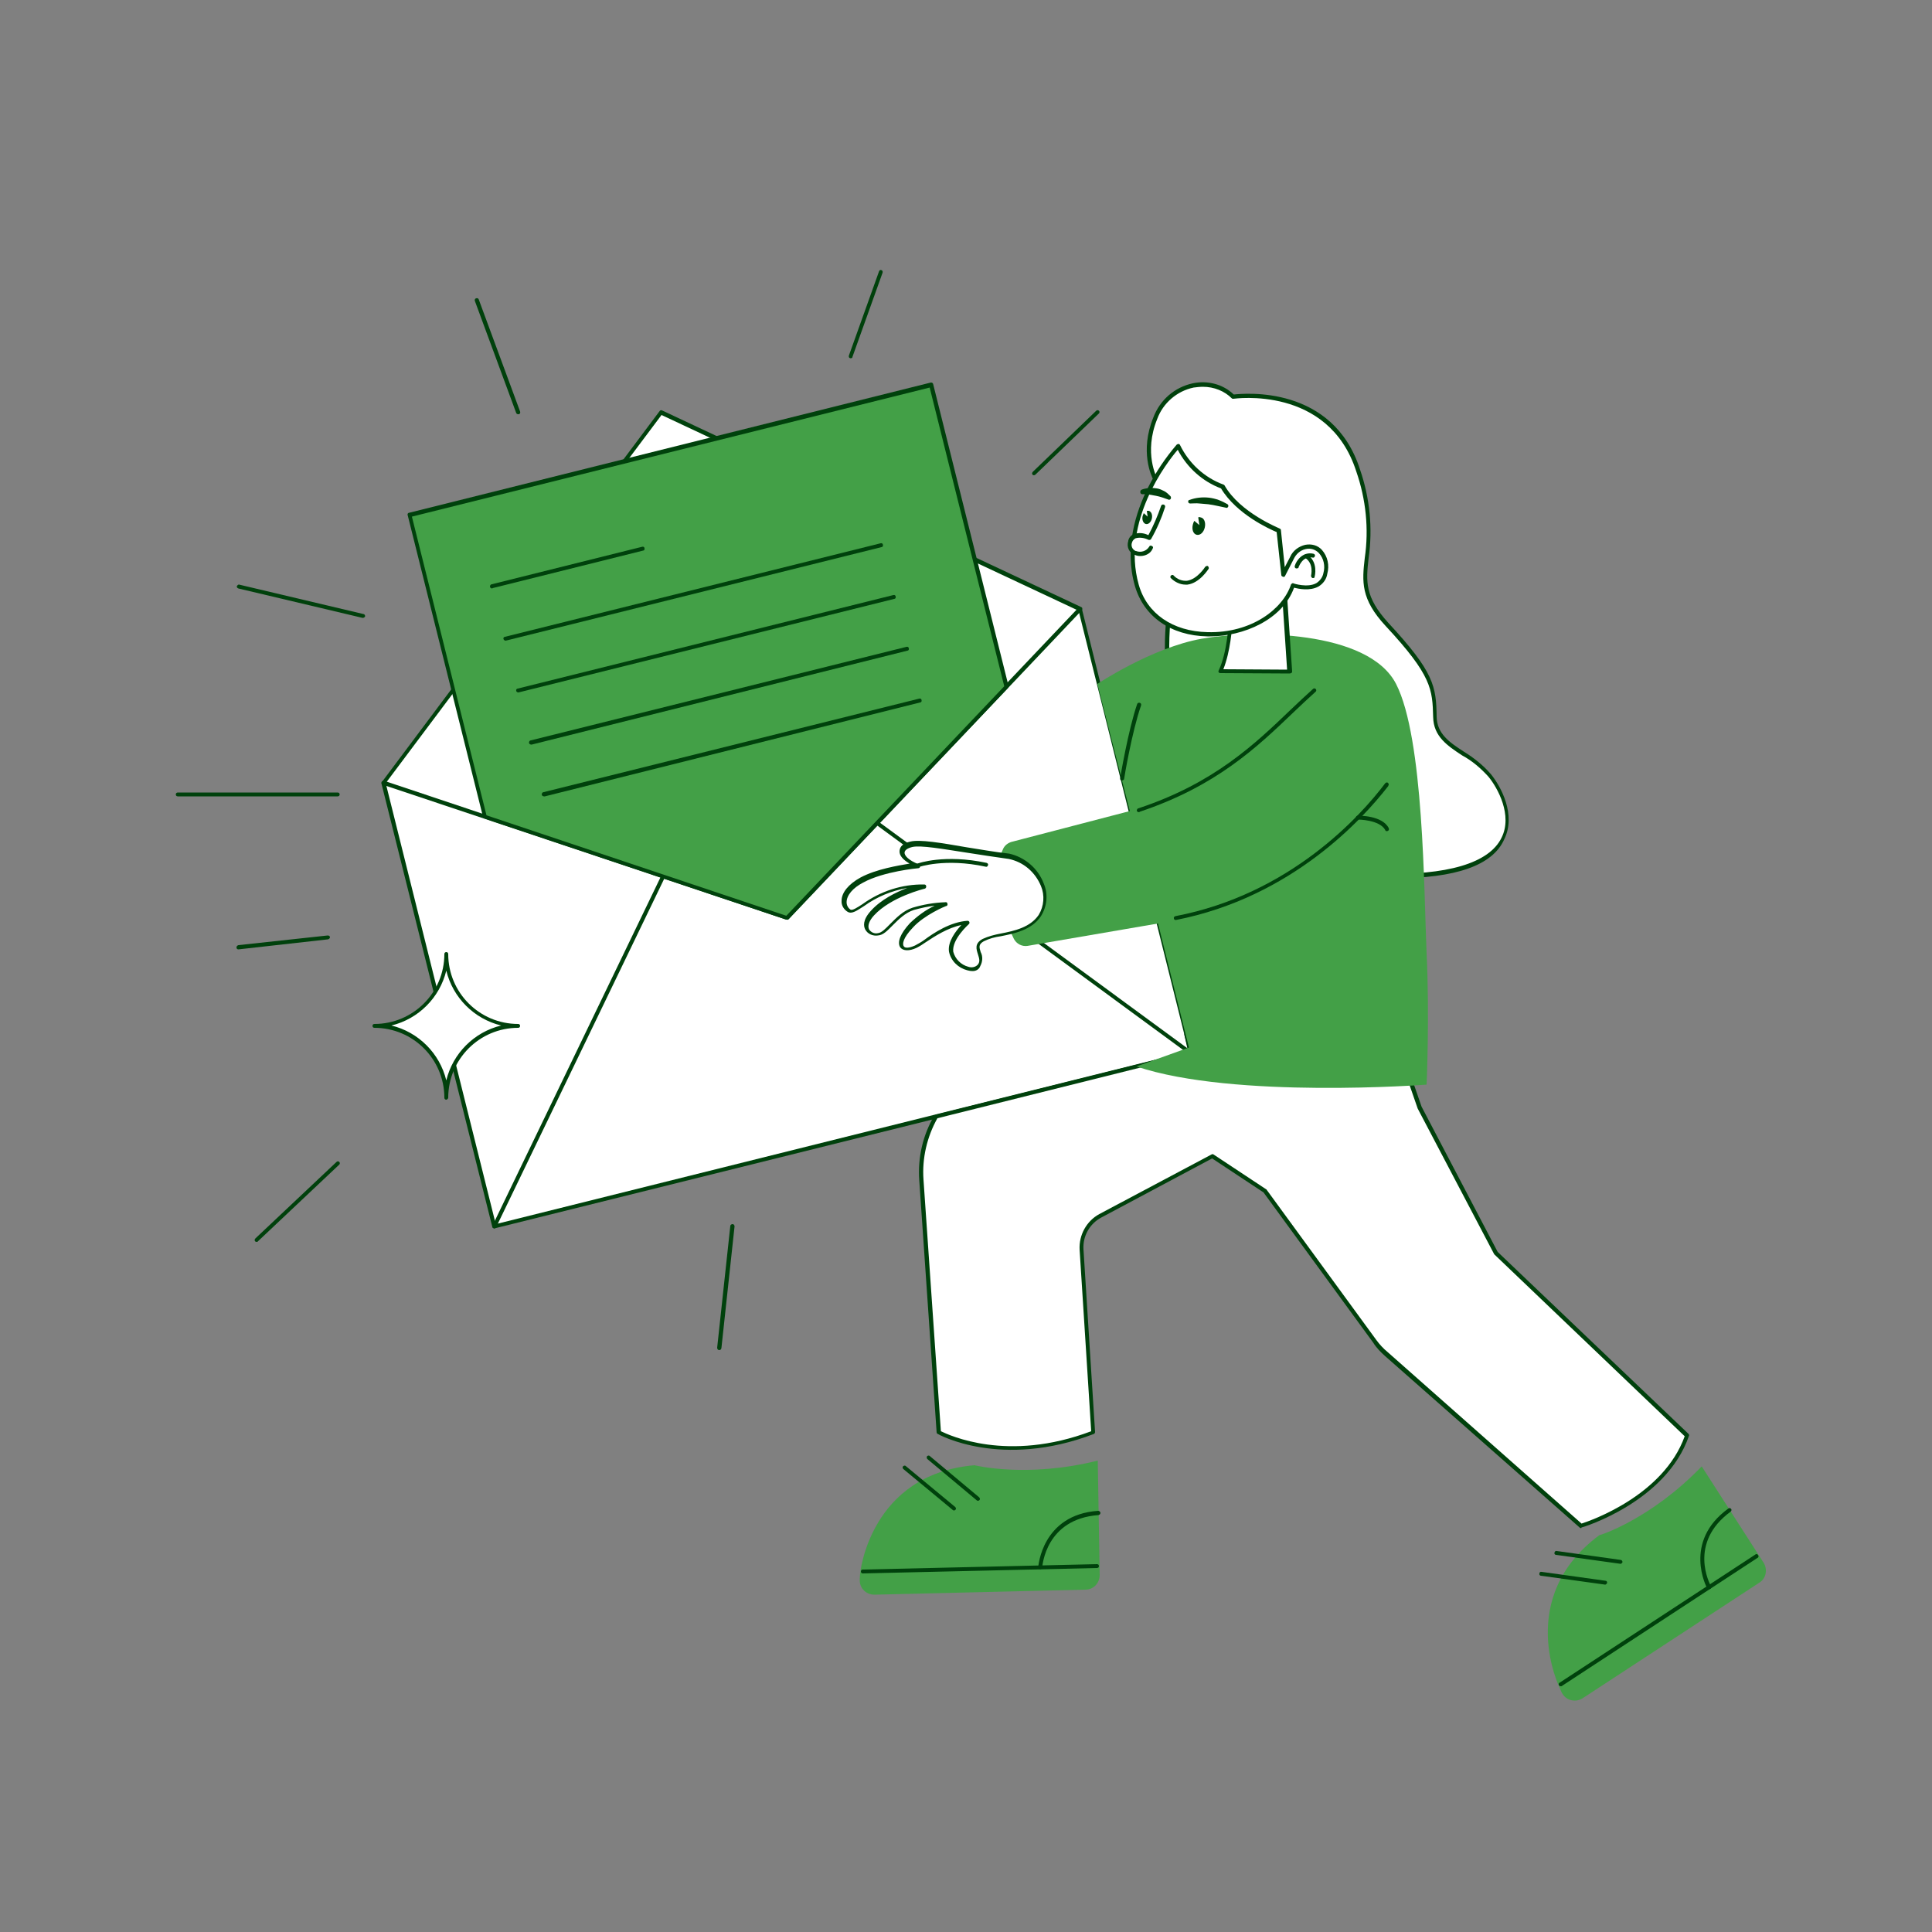 <svg transform="scale(1)" version="1.1" id="_x30_363_x5F_Message_Received" xmlns="http://www.w3.org/2000/svg" xmlns:xlink="http://www.w3.org/1999/xlink" x="0px" y="0px" viewBox="0 0 500 500" xml:space="preserve" class="show_show__wrapper__graphic__5Waiy "><rect x="0" y="0" width="500" height="500" fill="#808080" stroke="none"/><title>React</title><style type="text/css">
	.st0{fill:#FFFFFF;}
	.st1{fill:#00410c;}
	.st2{fill:none;}
	.st3{fill:#43A047;}
</style><g id="envelop"><rect class="st0" x="110.8" y="178.4" transform="matrix(0.97 -0.242 0.242 0.97 -51.414 56.333)" width="185.8" height="118.4"></rect><path class="st1" d="M127.9,317.9c-0.2,0-0.5-0.2-0.5-0.4L98.7,202.7c0-0.1,0-0.3,0.1-0.4c0.1-0.1,0.2-0.2,0.3-0.2l180.3-44.9
		c0.1,0,0.3,0,0.4,0.1c0.1,0.1,0.2,0.2,0.2,0.3l28.6,114.9c0,0.1,0,0.3-0.1,0.4c-0.1,0.1-0.2,0.2-0.3,0.2L128,317.9L127.9,317.9z
		 M99.9,203l28.4,113.8l179.3-44.7l-28.4-113.8L99.9,203z"></path><polygon class="st0" points="279.5,157.6 260.5,177.7 203.7,237.5 125.5,211.4 99.2,202.6 117.3,178.5 161.6,119.4 171.1,106.7 
		185.4,113.4 252.3,144.8 	"></polygon><path class="st1" d="M203.7,238c-0.1,0-0.1,0-0.2,0L99.1,203.1c-0.3-0.1-0.4-0.4-0.3-0.6c0-0.1,0-0.1,0.1-0.2l71.8-95.9
		c0.1-0.2,0.4-0.3,0.6-0.2l108.5,50.9c0.2,0.1,0.3,0.2,0.3,0.4c0,0.2,0,0.3-0.1,0.4l-75.8,79.9C204,238,203.8,238.1,203.7,238z
		 M100.1,202.3l103.4,34.6l75.1-79.1l-107.4-50.4L100.1,202.3z"></path><line class="st2" x1="171.6" y1="226.8" x2="127.9" y2="317.4"></line><path class="st1" d="M127.9,317.9c-0.1,0-0.2,0-0.2-0.1c-0.3-0.1-0.4-0.4-0.2-0.7c0,0,0,0,0,0l43.7-90.6c0.1-0.3,0.4-0.4,0.7-0.2
		s0.4,0.4,0.2,0.7l-43.7,90.6C128.3,317.8,128.1,317.9,127.9,317.9z"></path><line class="st2" x1="308.1" y1="272.5" x2="227" y2="213"></line><path class="st1" d="M308.1,273c-0.1,0-0.2,0-0.3-0.1l-81.1-59.5c-0.2-0.1-0.3-0.5-0.2-0.7c0.1-0.2,0.5-0.3,0.7-0.2
		c0,0,0.1,0,0.1,0.1l81.1,59.5c0.2,0.2,0.3,0.5,0.1,0.7C308.5,272.9,308.3,273,308.1,273L308.1,273z"></path><polygon class="st3" points="241,99.6 260.5,177.7 203.7,237.5 125.5,211.4 106,133.2 	"></polygon><path class="st1" d="M203.7,238c-0.1,0-0.1,0-0.2,0l-78.2-26.2c-0.2-0.1-0.3-0.2-0.3-0.4l-19.5-78.1c-0.1-0.3,0.1-0.6,0.4-0.6
		l135-33.7c0.1,0,0.3,0,0.4,0.1c0.1,0.1,0.2,0.2,0.2,0.3l19.5,78.1c0,0.2,0,0.4-0.1,0.5l-56.8,59.8C204,238,203.8,238,203.7,238z
		 M125.9,211l77.6,26l56.4-59.4l-19.3-77.3l-134,33.4L125.9,211z"></path><path class="st1" d="M127.4,152.3c-0.3,0-0.6-0.2-0.6-0.5c0-0.3,0.2-0.6,0.5-0.6l38.9-9.7c0.3-0.1,0.6,0.1,0.6,0.4c0,0,0,0,0,0
		c0.1,0.3-0.1,0.6-0.4,0.6l-38.9,9.7L127.4,152.3z"></path><path class="st1" d="M130.8,165.8c-0.2,0-0.4-0.2-0.5-0.4c-0.1-0.3,0.1-0.6,0.4-0.6c0,0,0,0,0,0l97.2-24.2c0.3-0.1,0.6,0.1,0.6,0.4
		c0.1,0.3-0.1,0.6-0.4,0.6l-97.2,24.2L130.8,165.8z"></path><path class="st1" d="M134.1,179.2c-0.2,0-0.5-0.2-0.5-0.4c-0.1-0.3,0.1-0.6,0.4-0.6l97.2-24.2c0.3-0.1,0.6,0.1,0.6,0.4c0,0,0,0,0,0
		c0.1,0.3-0.1,0.6-0.4,0.6l-97.2,24.2L134.1,179.2z"></path><path class="st1" d="M137.5,192.7c-0.3,0-0.6-0.2-0.6-0.5c0-0.3,0.2-0.6,0.5-0.6l97.2-24.2c0.3-0.1,0.6,0.1,0.6,0.4
		c0.1,0.3-0.1,0.6-0.4,0.6c0,0,0,0,0,0l-97.2,24.3L137.5,192.7z"></path><path class="st1" d="M140.8,206.1c-0.3,0-0.6-0.2-0.6-0.5c0-0.3,0.2-0.6,0.5-0.6l97.2-24.2c0.3-0.1,0.6,0.1,0.6,0.4
		c0.1,0.3-0.1,0.6-0.4,0.6L141,206.1H140.8z"></path></g><g id="element"><path class="st0" id="blink_2" d="M134.1,265.4c-10.3,0-18.7,8.3-18.7,18.6c0,0,0,0,0,0c0-10.3-8.3-18.7-18.6-18.7c0,0,0,0,0,0
		c10.3,0,18.7-8.4,18.7-18.7c0,0,0,0,0,0C115.5,257,123.8,265.4,134.1,265.4z"></path><path class="st1" d="M115.5,284.6c-0.3,0-0.5-0.2-0.5-0.5c0-10-8.1-18.1-18.1-18.1c-0.3,0-0.5-0.2-0.5-0.5c0-0.3,0.2-0.5,0.5-0.5
		c10,0,18.1-8.1,18.1-18.1c0-0.3,0.2-0.5,0.5-0.5c0.3,0,0.5,0.2,0.5,0.5c0,10,8.1,18.1,18.1,18.1l0,0c0.3,0,0.5,0.2,0.5,0.5
		c0,0.3-0.2,0.5-0.5,0.5c-10,0-18.1,8.1-18.1,18.1c0,0,0,0,0,0C116,284.3,115.7,284.6,115.5,284.6z M101.3,265.4
		c7,1.7,12.5,7.2,14.2,14.2c1.7-7,7.2-12.5,14.2-14.2c-7-1.7-12.5-7.2-14.2-14.2C113.8,258.2,108.3,263.7,101.3,265.4z"></path><path class="st1" d="M66.4,321.4c-0.3,0-0.5-0.2-0.5-0.5c0-0.1,0.1-0.3,0.2-0.4l21-19.8c0.2-0.2,0.5-0.2,0.7,0
		c0.2,0.2,0.2,0.5,0,0.7l-21,19.8C66.7,321.4,66.5,321.4,66.4,321.4z"></path><path class="st1" d="M186.1,349.4L186.1,349.4c-0.3,0-0.5-0.3-0.5-0.6c0,0,0,0,0,0l3.4-31.5c0-0.3,0.3-0.5,0.6-0.5
		c0.3,0,0.5,0.3,0.5,0.6l-3.4,31.5C186.6,349.3,186.4,349.4,186.1,349.4z"></path><path class="st1" d="M87.4,206.1H46c-0.3,0-0.5-0.2-0.5-0.5c0-0.3,0.2-0.5,0.5-0.5h41.4c0.3,0,0.5,0.2,0.5,0.5
		C87.9,205.9,87.7,206.1,87.4,206.1z"></path><path class="st1" d="M61.7,245.7c-0.3,0-0.5-0.2-0.5-0.5c0-0.3,0.2-0.5,0.5-0.6c0,0,0,0,0,0l23.1-2.5c0.3,0,0.5,0.1,0.6,0.4
		c0,0,0,0,0,0c0,0.3-0.2,0.5-0.5,0.6L61.7,245.7L61.7,245.7z"></path><path class="st1" d="M93.9,159.9h-0.1l-32.1-7.6c-0.3-0.1-0.5-0.4-0.4-0.6s0.4-0.5,0.6-0.4l32.1,7.6c0.3,0,0.5,0.3,0.5,0.6
		C94.4,159.7,94.2,159.9,93.9,159.9L93.9,159.9z"></path><path class="st1" d="M134.1,107.2c-0.2,0-0.4-0.1-0.5-0.3l-10.7-29c-0.1-0.3,0-0.6,0.3-0.7c0.3-0.1,0.6,0,0.7,0.3c0,0,0,0,0,0
		l10.7,29c0.1,0.3,0,0.6-0.3,0.7L134.1,107.2z"></path><path class="st1" d="M220.2,92.7c-0.1,0-0.1,0-0.2,0c-0.3-0.1-0.4-0.4-0.3-0.7l7.8-21.8c0.1-0.3,0.4-0.4,0.6-0.3c0,0,0,0,0,0
		c0.3,0.1,0.4,0.4,0.3,0.7l-7.8,21.8C220.6,92.6,220.5,92.7,220.2,92.7z"></path><path class="st1" d="M267.6,123c-0.3,0-0.5-0.2-0.5-0.5c0-0.1,0.1-0.3,0.2-0.4l16.4-15.8c0.2-0.2,0.5-0.2,0.7,0
		c0.2,0.2,0.2,0.5,0,0.7l0,0l-16.4,15.8C267.9,122.9,267.7,123,267.6,123z"></path></g><g id="character"><path class="st0" d="M436.6,371.6c-5.8,17.1-27.4,23.4-27.4,23.4l-50.5-44.6c-1.1-1-2.1-2.1-3-3.3l-28.4-38.9l-13.6-9l-29,15.4
		c-3.2,1.7-5.1,5.1-4.9,8.7l3,47.4c-24,9.2-40,0-40,0l-4.5-65.3c-0.4-5.7,0.9-11.4,3.8-16.4l65.9-16.4l-1.2-4.9l56.8,8.6l3.6,10.4
		l19.8,37.7L436.6,371.6z"></path><path class="st1" d="M409.2,395.5c-0.1,0-0.2-0.1-0.3-0.1l-50.5-44.5c-1.1-1-2.2-2.1-3-3.4L327,308.6l-13.3-8.8L285,315.1
		c-3,1.6-4.8,4.8-4.6,8.2l3,47.3c0,0.2-0.1,0.4-0.3,0.5c-24,9.2-40.3,0.1-40.4,0c-0.2-0.1-0.3-0.2-0.3-0.4l-4.5-65.3
		c-0.4-5.8,0.9-11.6,3.9-16.7c0.1-0.1,0.2-0.2,0.3-0.2l65.4-16.3l-1-4.4c0-0.2,0-0.3,0.1-0.5c0.1-0.1,0.3-0.2,0.5-0.2l56.8,8.6
		c0.2,0,0.4,0.2,0.4,0.3l3.6,10.4l19.7,37.6l49.4,47.1c0.1,0.1,0.2,0.4,0.1,0.5c-5.9,17.1-27.5,23.7-27.8,23.7L409.2,395.5z
		 M313.8,298.7c0.1,0,0.2,0,0.3,0.1l13.6,9c0.1,0,0.1,0.1,0.1,0.1l28.4,38.9c0.8,1.1,1.8,2.2,2.9,3.1l50.2,44.4
		c2.5-0.8,21.2-7.3,26.7-22.6l-49.2-47c0,0-0.1-0.1-0.1-0.1l-19.8-37.7l-3.5-10.1l-55.7-8.5l1,4.1c0.1,0.3-0.1,0.6-0.4,0.6
		l-65.7,16.4c-2.7,4.8-4,10.4-3.6,15.9l4.5,65.1c2.1,1,17.2,8.2,38.9,0l-3-47c-0.2-3.8,1.8-7.4,5.1-9.2l29-15.4
		C313.6,298.7,313.7,298.7,313.8,298.7z"></path><g id="character-2"><path class="st0" d="M307.2,187.8c-7.7-9.1-4.5-29.8-4.5-29.8l-3.6-33.8c0,0-3.8-6.7,0-15.9c3.8-9.1,14.3-11.3,20.2-5.5
			c0,0,25-4,32.4,19.1c7.4,23.1-4.5,27.1,7.4,39.8c11.9,12.7,12.2,16.4,12.4,24c0.2,7.7,8.9,8.7,14.2,15.1s14,27.2-28.3,26
			S307.2,187.8,307.2,187.8z"></path><path class="st1" d="M360.9,227.3c-1.2,0-2.4,0-3.6-0.1c-41-1.2-50-36.8-50.6-39.3c-7.5-9.1-4.8-28.5-4.6-30.1l-3.6-33.6
			c-0.5-0.9-3.6-7.4,0-16.2c1.7-4.5,5.5-7.8,10.2-8.8c3.8-0.8,7.8,0.2,10.6,2.9c2.7-0.3,25.7-2.5,32.7,19.5
			c2.5,7.3,3.3,15.1,2.2,22.8c-0.7,6.1-1,10.1,5.1,16.8c11.8,12.7,12.4,16.4,12.5,24.3c0.1,4.4,3.3,6.6,7,9c2.6,1.6,5,3.5,7,5.8
			c2.7,3.3,6.6,10.6,3.5,16.9C386.3,224,376.7,227.3,360.9,227.3z M311.3,100.1c-0.8,0-1.6,0.1-2.4,0.2c-4.3,0.9-7.9,4-9.4,8.1
			c-3.6,8.8-0.1,15.3,0,15.4c0,0.1,0.1,0.1,0.1,0.2l3.6,33.8v0.1c0,0.2-3,20.5,4.4,29.4c0.1,0.1,0.1,0.1,0.1,0.2
			c0.1,0.4,8.2,37.3,49.6,38.6c17.2,0.5,28.1-2.7,31.3-9.3c2.9-5.8-1-12.9-3.4-15.8c-2-2.2-4.2-4.1-6.8-5.5
			c-3.8-2.5-7.4-4.9-7.5-9.9c-0.2-7.2-0.3-10.7-12.3-23.6c-6.5-7-6.1-11.5-5.4-17.6c1.1-7.5,0.3-15.2-2.2-22.4
			c-7.2-22.4-31.6-18.8-31.8-18.8c-0.2,0-0.3,0-0.4-0.1C316.9,101.2,314.2,100.1,311.3,100.1z"></path><path class="st3" d="M284,177c0,0,14.1-9.4,27-11.7c12.9-2.3,43.1-2.3,50.3,11.7c7.2,14,7.2,53.6,7.9,69.7c0.8,16.2,0,34,0,34
			s-49.8,3.8-75.1-4.7l13.6-4.9l-8-32.1l-33.8,5.8c-1.4,0.2-2.8-0.5-3.5-1.8c-1.4-2.9-3.7-8.2-4.4-12.8c-0.5-3.6,0.1-7.3,1.6-10.5
			c0.4-0.9,1.2-1.5,2.1-1.8l30.7-8L284,177z"></path><path class="st1" d="M304.3,238.1c-0.3,0-0.5-0.2-0.5-0.4c-0.1-0.3,0.1-0.5,0.4-0.6c0,0,0,0,0,0c29.7-5.7,47.9-25.9,54.3-34.4
			c0.2-0.2,0.5-0.3,0.7-0.1c0.2,0.2,0.3,0.5,0.1,0.7c0,0,0,0,0,0.1C352.8,211.8,334.4,232.2,304.3,238.1L304.3,238.1z"></path><path class="st1" d="M294.8,210.2c-0.3,0-0.6-0.2-0.6-0.4c0-0.3,0.2-0.6,0.4-0.6c19.6-6.5,30.1-16.6,39.4-25.5
			c2-1.9,3.9-3.7,5.8-5.4c0.2-0.2,0.5-0.2,0.7,0c0,0,0,0,0,0c0.2,0.2,0.2,0.5,0,0.7c0,0,0,0,0,0c-1.9,1.7-3.8,3.5-5.8,5.4
			c-9.4,9-20,19.1-39.8,25.7C294.9,210.2,294.9,210.2,294.8,210.2z"></path><path class="st1" d="M358.9,215.1c-0.2,0-0.4-0.1-0.4-0.3c-1.5-2.7-7.1-2.7-7.1-2.7c-0.3,0-0.5-0.2-0.5-0.5c0,0,0,0,0,0
			c0-0.3,0.2-0.5,0.5-0.5c0,0,0,0,0,0c0.3,0,6.3-0.1,8,3.2c0.1,0.3,0.1,0.6-0.2,0.7C359.1,215.1,359,215.1,358.9,215.1z"></path><path class="st1" d="M290.4,202L290.4,202c-0.4,0-0.6-0.3-0.5-0.6c0,0,0,0,0,0c0-0.1,2.1-12.6,4.4-19.2c0.1-0.3,0.4-0.4,0.7-0.3
			c0.3,0.1,0.4,0.4,0.3,0.7c0,0,0,0,0,0c-2.3,6.5-4.4,18.9-4.4,19.1C290.8,201.8,290.6,202,290.4,202z"></path><path class="st0" d="M261.2,221.7c-10.9-1.4-21.7-3.9-25.2-3.1c-3.5,0.8-3.4,3.6,1.6,5.5c0,0-8.9,0.8-14.4,3.7s-5.4,6.7-3.3,7.9
			c2.1,1.2,7.3-6.7,19.4-6.5c0,0-8.8,2.1-13.3,7c-3.1,3.4-1,5.7,1.5,5.5c2.5-0.2,4.7-5.2,9.1-6.6c2.7-0.8,5.4-1.3,8.2-1.3
			c0,0-5.7,2.3-8.7,5.6c-4.6,4.8-2.9,7.4,1,5.5c2.1-0.9,7.6-5.8,13.3-6.1c0,0-4.7,4.1-4.2,7.5s5.6,5.9,7.3,3.6
			c1.7-2.3-2.2-4.7,1-6.5s11.2-1.2,14.7-6.3C272.6,231.8,269.2,223.6,261.2,221.7z"></path><path class="st1" d="M251.5,251.3c-0.4,0-0.8-0.1-1.2-0.2c-2.3-0.6-4.2-2.4-4.7-4.8c-0.4-2.6,1.8-5.4,3.2-6.9
			c-3.5,0.7-6.9,2.9-9.3,4.5c-0.7,0.5-1.5,1-2.3,1.4c-1.9,0.9-3.5,0.8-4.2-0.1c-0.9-1.3,0-3.6,2.5-6.3c1.9-1.8,4-3.4,6.4-4.5
			c-1.8,0.2-3.6,0.6-5.4,1.1c-2.2,0.7-3.9,2.4-5.4,3.9c-1.5,1.5-2.5,2.6-3.9,2.7c-1.3,0.2-2.7-0.4-3.3-1.6c-0.4-0.8-0.7-2.4,1.5-4.8
			c2.6-2.9,6.5-4.8,9.4-5.9c-4,0.7-7.9,2.3-11.2,4.7c-1.9,1.2-3.1,2.1-4.2,1.5c-1-0.6-1.7-1.7-1.6-2.9c0-2.1,1.8-4.3,4.9-6
			c4.1-2.2,9.8-3.1,12.7-3.6c-1.7-1-2.7-2.1-2.6-3.3c0.1-1.2,1-2,2.8-2.4c2.4-0.6,7.8,0.3,14.7,1.5c3.3,0.5,7.1,1.2,10.7,1.6h0.1
			c4.1,0.9,7.5,3.8,9,7.7c1.2,2.8,0.9,5.9-0.7,8.5c-2.4,3.6-6.9,4.5-10.4,5.2c-1.5,0.2-3,0.6-4.4,1.3c-1.4,0.8-1.2,1.5-0.8,2.8
			c0.6,1.1,0.5,2.5-0.1,3.6C253.4,250.9,252.5,251.4,251.5,251.3z M250.4,238.3c0.3,0,0.5,0.2,0.5,0.5c0,0.2-0.1,0.3-0.2,0.4
			c0,0-4.4,3.9-4,7.1c0.5,1.9,2,3.4,3.9,3.9c0.9,0.3,1.9,0.1,2.5-0.6c0.6-0.8,0.3-1.6,0-2.6c-0.4-1.3-1-2.8,1.2-4
			c1.5-0.7,3.1-1.1,4.7-1.4c3.6-0.7,7.6-1.6,9.8-4.8c1.4-2.3,1.6-5.1,0.6-7.5c-1.5-3.6-4.5-6.2-8.3-7c-3.7-0.5-7.4-1.1-10.7-1.6
			c-6.5-1-12.1-2-14.3-1.5c-1.2,0.3-2,0.8-2,1.5s0.9,1.9,3.7,3c0.2,0.1,0.4,0.3,0.3,0.6c0,0.2-0.2,0.4-0.5,0.4
			c-0.1,0-8.9,0.8-14.2,3.7c-2.7,1.4-4.3,3.3-4.3,5.1c0,0.8,0.4,1.5,1,1.9c0.5,0.3,1.7-0.5,3.1-1.4c4.7-3.4,10.3-5.2,16-5.1
			c0.3,0,0.5,0.2,0.5,0.5c0,0.3-0.1,0.5-0.4,0.6c-0.1,0-8.7,2.1-13.1,6.9c-1.3,1.4-1.7,2.7-1.3,3.6c0.5,0.8,1.4,1.2,2.3,1
			c1-0.1,2-1.2,3.2-2.4c1.5-1.5,3.3-3.4,5.8-4.2c2.7-0.8,5.5-1.3,8.4-1.4c0.3-0.1,0.6,0.1,0.6,0.4c0.1,0.3-0.1,0.6-0.4,0.6
			c-0.1,0-5.6,2.3-8.5,5.5c-2.7,2.8-2.8,4.4-2.4,4.9c0.3,0.5,1.3,0.5,2.9-0.2c0.7-0.4,1.5-0.8,2.2-1.3
			C241.8,241.3,246,238.6,250.4,238.3L250.4,238.3z"></path><path class="st1" d="M237.6,224.5c-0.3,0-0.6-0.1-0.6-0.4c0-0.3,0.1-0.6,0.4-0.6c0.3-0.1,7-2.5,17.9-0.2c0.3,0.1,0.5,0.3,0.4,0.6
			c-0.1,0.3-0.3,0.5-0.6,0.4c0,0,0,0,0,0c-10.6-2.3-17.3,0.1-17.4,0.1L237.6,224.5z"></path><path class="st3" d="M284.1,378l0.5,29.6c0,2.1-1.6,3.8-3.7,3.8l-54.6,1.3c-2.1,0-3.8-1.6-3.8-3.7c0-0.2,0-0.3,0-0.5l0.1-1.3
			c0,0,2.5-25.7,29.6-28C252.2,379.2,265.7,382.6,284.1,378z"></path><path class="st1" d="M223.3,407.2c-0.3,0-0.5-0.2-0.5-0.5s0.2-0.5,0.5-0.5l60.6-1.4c0.3,0,0.5,0.2,0.5,0.5c0,0,0,0,0,0
			c0,0.3-0.2,0.5-0.5,0.5c0,0,0,0,0,0L223.3,407.2L223.3,407.2z"></path><path class="st1" d="M269.2,406.1L269.2,406.1c-0.3,0-0.5-0.3-0.5-0.5c0,0,0,0,0,0c0-0.1,0.9-13.6,15.5-14.6
			c0.3,0,0.5,0.2,0.6,0.5c0,0.3-0.2,0.5-0.5,0.6c-13.7,1-14.5,13.1-14.6,13.6C269.8,405.9,269.5,406.1,269.2,406.1z"></path><path class="st1" d="M253.1,388.4c-0.1,0-0.2,0-0.3-0.1l-12.8-10.7c-0.2-0.2-0.2-0.5-0.1-0.7c0.2-0.2,0.5-0.3,0.7-0.1c0,0,0,0,0,0
			l12.8,10.7c0.2,0.2,0.3,0.5,0.1,0.7C253.4,388.3,253.3,388.4,253.1,388.4z"></path><path class="st1" d="M246.9,390.9c-0.1,0-0.2,0-0.3-0.1l-12.8-10.6c-0.2-0.2-0.3-0.5-0.1-0.7c0,0,0,0,0,0c0.2-0.2,0.5-0.3,0.7-0.1
			c0,0,0,0,0,0l12.8,10.6c0.2,0.2,0.3,0.5,0.1,0.7c0,0,0,0,0,0C247.2,390.8,247.1,390.9,246.9,390.9z"></path><path class="st3" d="M440.4,379.5l16,24.9c1.1,1.7,0.7,4.1-1.1,5.2c0,0,0,0,0,0l-45.7,29.9c-1.7,1.1-4.1,0.7-5.2-1.1
			c-0.1-0.1-0.2-0.3-0.3-0.5l-0.5-1.2c0,0-11.5-23.2,10.3-39.4C413.9,397.4,427.2,393.2,440.4,379.5z"></path><path class="st1" d="M403.9,436.4c-0.2,0-0.3-0.1-0.4-0.2c-0.2-0.2-0.1-0.6,0.1-0.7l50.7-33.2c0.2-0.2,0.6-0.1,0.7,0.2
			c0.2,0.2,0.1,0.6-0.2,0.7l0,0l-50.7,33.2C404.1,436.4,404,436.4,403.9,436.4z"></path><path class="st1" d="M442.3,411.3c-0.2,0-0.4-0.1-0.5-0.3c-0.1-0.1-6.4-12,5.5-20.6c0.2-0.2,0.6-0.1,0.7,0.1
			c0.2,0.2,0.1,0.5-0.1,0.7c0,0,0,0,0,0c-11.1,8.1-5.4,18.8-5.1,19.3c0.1,0.3,0.1,0.6-0.2,0.7C442.5,411.3,442.4,411.3,442.3,411.3z
			"></path><path class="st1" d="M419.3,404.7L419.3,404.7l-16.6-2.3c-0.3,0-0.5-0.3-0.4-0.6s0.3-0.5,0.6-0.4l16.5,2.3c0.3,0,0.5,0.3,0.5,0.6
			C419.8,404.5,419.5,404.8,419.3,404.7z"></path><path class="st1" d="M415.4,410.1L415.4,410.1l-16.6-2.3c-0.3,0-0.5-0.3-0.4-0.6c0,0,0,0,0,0c0-0.3,0.3-0.5,0.6-0.4l16.5,2.3
			c0.3,0,0.5,0.3,0.4,0.6C415.8,409.9,415.6,410.1,415.4,410.1z"></path><path class="st0" d="M318.4,160.7c0,0-0.3,8-2.6,13l17.9,0.1l-1.3-19.4L318.4,160.7z"></path><path class="st1" d="M333.7,174.3L333.7,174.3l-17.9-0.1c-0.2,0-0.3-0.1-0.4-0.2c-0.1-0.2-0.1-0.3,0-0.5
			c2.3-4.8,2.6-12.7,2.6-12.8c0-0.2,0.1-0.4,0.3-0.5l14-6.3c0.1-0.1,0.3-0.1,0.5,0c0.1,0.1,0.2,0.2,0.3,0.4l1.3,19.4
			c0,0.1,0,0.3-0.1,0.4C334,174.3,333.8,174.3,333.7,174.3z M316.6,173.2l16.5,0.1l-1.2-18.1l-13,5.8
			C318.9,162.5,318.4,168.7,316.6,173.2L316.6,173.2z"></path><path class="st0" d="M304.9,115.4c0,0-16,17.3-10.7,36c5.3,18.7,35.4,15,40.4,0c0,0,7.2,2.4,8.4-3.1c0.9-4.4-1.7-7.5-5.1-6.8
			c-1.5,0.4-2.8,1.4-3.5,2.9l-2.2,4.3l-1.3-11.4c0,0-10.3-4.1-14.5-11.4C311.3,124.1,307.2,120.3,304.9,115.4z"></path><path class="st1" d="M313.1,164.7h-0.6c-9.5-0.2-16.5-5.1-18.8-13.1c-2.8-9.8,0.3-19.2,3.4-25.4c2-4,4.5-7.7,7.4-11.1
			c0.1-0.1,0.3-0.2,0.5-0.2c0.2,0,0.3,0.1,0.4,0.3c2.3,4.7,6.3,8.4,11.2,10.2c0.1,0,0.2,0.1,0.3,0.2c4,7.1,14.2,11.1,14.3,11.2
			c0.2,0.1,0.3,0.2,0.3,0.4l1,9.6l1.4-2.7c0.7-1.6,2.2-2.7,3.9-3.1c1.6-0.3,3.2,0.1,4.3,1.3c1.5,1.7,2,4,1.4,6.2
			c-0.2,1.4-1.1,2.6-2.3,3.3c-2.2,1.2-5.1,0.6-6.3,0.3C331.9,160.4,321.8,164.7,313.1,164.7z M304.8,116.4
			c-2.7,3.1-14.7,18.6-10.1,34.9c2.1,7.5,8.8,12.1,17.8,12.3c11.4,0.3,19.5-6,21.6-12.3c0-0.1,0.1-0.2,0.3-0.3
			c0.1-0.1,0.3-0.1,0.4,0c0,0,3.6,1.2,5.9-0.1c0.9-0.6,1.6-1.5,1.8-2.6c0.5-1.8,0.1-3.8-1.2-5.2c-0.9-0.9-2.1-1.3-3.4-1
			c-1.4,0.3-2.5,1.3-3.1,2.6l-2.2,4.3c-0.1,0.3-0.4,0.4-0.7,0.2c-0.2-0.1-0.3-0.2-0.3-0.4l-1.2-11.1c-1.7-0.7-10.4-4.6-14.4-11.3
			C311.2,124.6,307.2,121,304.8,116.4L304.8,116.4z"></path><path class="st1" d="M307.8,129.4c0.8-0.3,1.6-0.5,2.5-0.6c0.9-0.1,1.7-0.1,2.6,0c0.8,0.1,1.7,0.3,2.5,0.6
			c0.8,0.3,1.6,0.7,2.3,1.1c0.2,0.2,0.3,0.5,0.1,0.7c-0.1,0.2-0.3,0.3-0.5,0.2l0,0c-1.6-0.3-3-0.7-4.6-0.9c-0.8-0.1-1.5-0.1-2.3-0.2
			s-1.6,0-2.3,0H308c-0.3,0-0.5-0.2-0.5-0.5C307.5,129.6,307.6,129.4,307.8,129.4z"></path><path class="st1" d="M295.3,126.8c0.6-0.3,1.3-0.4,2-0.5c0.7-0.1,1.4,0,2.1,0.1c0.7,0.1,1.3,0.4,1.9,0.7c0.6,0.3,1.1,0.8,1.6,1.3
			c0.2,0.2,0.2,0.6,0,0.8c-0.1,0.1-0.4,0.2-0.5,0.1l0,0c-1.1-0.4-2.2-0.8-3.3-1c-0.6-0.1-1.1-0.2-1.7-0.3c-0.6-0.1-1.2-0.1-1.7-0.1
			h-0.1c-0.3,0-0.5-0.3-0.5-0.6C295.1,127.1,295.2,127,295.3,126.8z"></path><path class="st0" d="M300.9,131.2c-0.9,2.8-2.1,5.5-3.5,8.1c0,0-4-2-4.9,0.9c-1,3.4,4.1,4.3,5.4,1.6"></path><path class="st1" d="M295.1,143.9c-0.5,0-1-0.1-1.4-0.3c-1.5-0.5-2.2-2.1-1.7-3.6c0,0,0,0,0-0.1c0.2-0.8,0.7-1.4,1.5-1.7
			c1.2-0.4,2.5-0.3,3.7,0.3c1.3-2.4,2.4-5,3.3-7.6c0.1-0.3,0.4-0.4,0.7-0.3c0.3,0.1,0.4,0.4,0.3,0.7c-0.9,2.8-2.1,5.6-3.6,8.2
			c-0.1,0.2-0.4,0.3-0.7,0.2c-1-0.5-2.2-0.7-3.3-0.4c-0.4,0.2-0.8,0.6-0.9,1c-0.4,0.9,0,1.9,0.9,2.3c0,0,0.1,0,0.1,0
			c1.3,0.5,2.7,0,3.4-1.1c0.1-0.3,0.4-0.4,0.7-0.2c0.3,0.1,0.4,0.4,0.2,0.7C297.8,143.2,296.5,143.9,295.1,143.9z"></path><path class="st1" d="M311.8,136.5c-0.3,1.3-1.2,2.1-2.1,1.9s-1.3-1.4-1-2.6c0.1-0.4,0.2-0.7,0.4-1l1.3,1.1l-0.3-2
			c0.2-0.1,0.4-0.1,0.6,0C311.6,134,312.1,135.2,311.8,136.5z"></path><path class="st1" d="M298.1,134.2c-0.2,0.9-0.9,1.6-1.6,1.4c-0.6-0.2-1-1-0.8-2c0.1-0.3,0.2-0.5,0.3-0.8l1,0.9l-0.2-1.5
			c0.2,0,0.3,0,0.5,0C298,132.4,298.3,133.3,298.1,134.2z"></path><path class="st1" d="M306.8,151.3c-1.4,0-2.8-0.7-3.8-1.7c-0.2-0.2-0.1-0.6,0.1-0.7c0.2-0.1,0.4-0.2,0.6,0c0.9,1,2.2,1.5,3.5,1.4
			c2.7-0.4,4.7-3.6,4.7-3.6c0.2-0.2,0.5-0.3,0.7-0.2c0,0,0,0,0,0c0.2,0.2,0.3,0.5,0.2,0.7c-0.1,0.1-2.3,3.7-5.5,4.1
			C307.2,151.3,307,151.3,306.8,151.3z"></path><path class="st0" d="M335.6,146.6c0,0,1-3.4,4.2-2.8"></path><path class="st1" d="M335.6,147.1h-0.2c-0.3-0.1-0.4-0.4-0.3-0.7c0.4-1.3,2-3.7,4.8-3.1c0.3,0.1,0.5,0.3,0.4,0.6
			c-0.1,0.3-0.3,0.5-0.6,0.4c-2.6-0.5-3.5,2.3-3.6,2.4C336.1,147,335.9,147.1,335.6,147.1z"></path><path class="st0" d="M339.8,149.1c0,0,0.9-3.5-1.7-5.2"></path><path class="st1" d="M339.8,149.6h-0.1c-0.3-0.1-0.4-0.4-0.4-0.6c0,0,0,0,0,0c0-0.1,0.8-3.1-1.5-4.6c-0.3-0.1-0.3-0.5-0.2-0.7
			c0.1-0.3,0.5-0.3,0.7-0.2c0,0,0,0,0,0c2.9,1.9,2,5.6,1.9,5.8C340.3,149.5,340,149.6,339.8,149.6z"></path></g></g></svg>